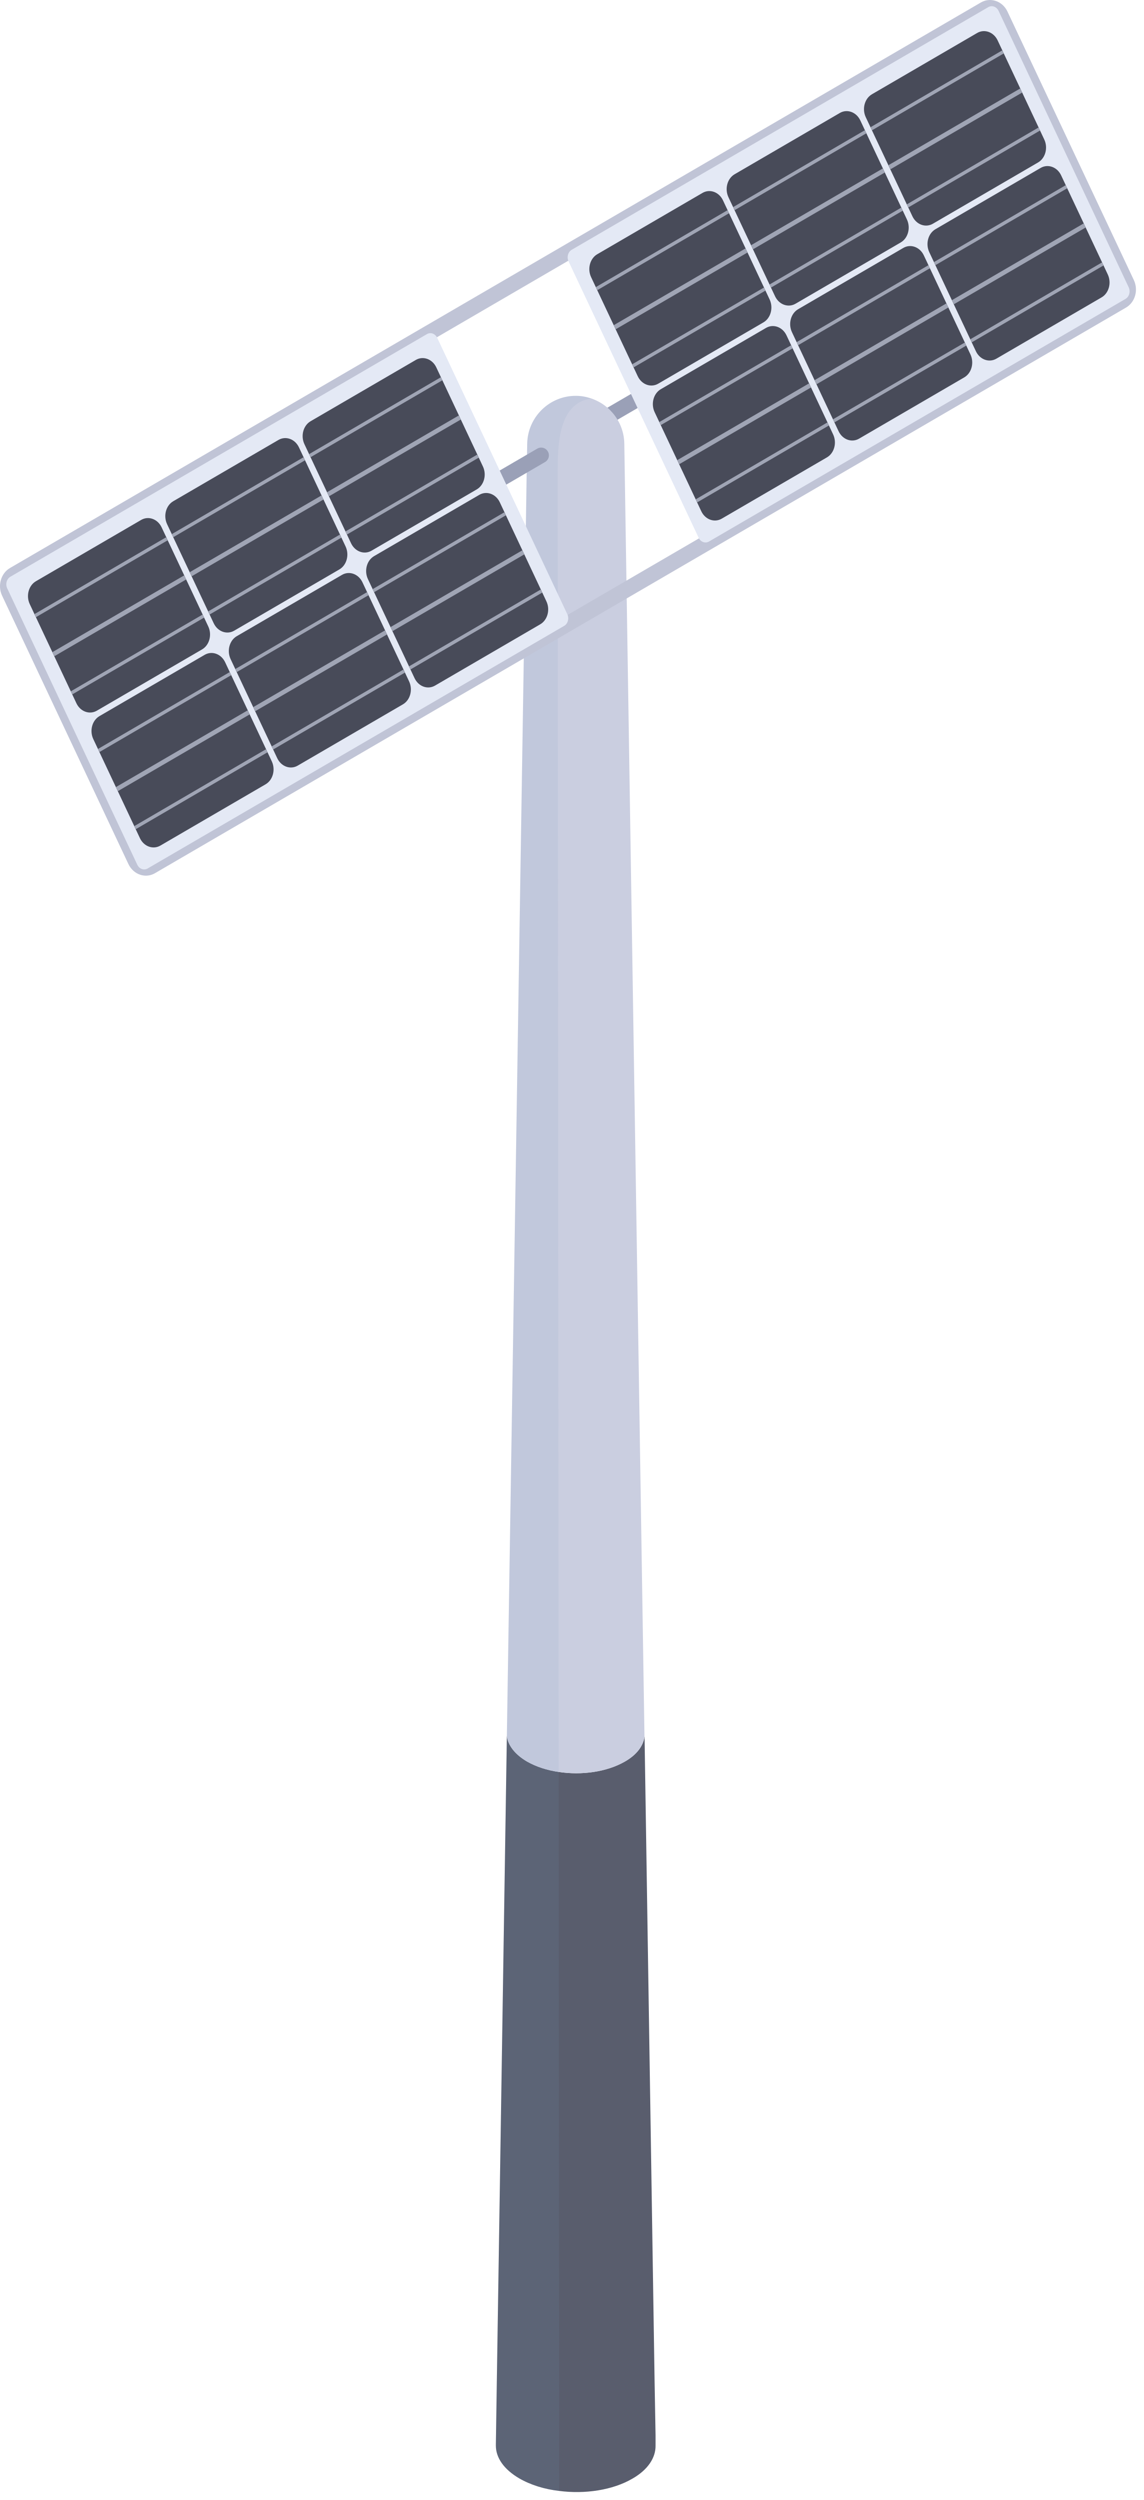 <svg width="103" height="225" viewBox="0 0 103 225" fill="none" xmlns="http://www.w3.org/2000/svg">
<path d="M59.023 219.16V220.099C59.04 221.173 58.352 222.264 56.943 223.069C55.164 224.11 52.664 224.479 50.349 224.177C49.024 224.026 47.782 223.64 46.759 223.052C45.349 222.23 44.645 221.173 44.645 220.099V219.998L44.729 214.494L45.635 156.23C45.735 157.07 46.356 157.892 47.447 158.53C48.269 158.999 49.258 159.318 50.299 159.469C52.362 159.788 54.627 159.469 56.238 158.546C57.345 157.925 57.932 157.103 58.033 156.264L58.939 214.478L59.023 219.16Z" fill="#595D6D"/>
<path d="M54.349 38.394C54.109 38.394 53.875 38.27 53.745 38.047C53.552 37.714 53.664 37.287 53.997 37.094L58.946 34.212C59.277 34.018 59.706 34.13 59.899 34.464C60.093 34.797 59.981 35.224 59.647 35.418L54.699 38.299C54.589 38.364 54.468 38.394 54.349 38.394Z" fill="#9AA0B7"/>
<path d="M58.026 156.27C57.929 157.106 57.351 157.926 56.242 158.552C54.634 159.469 52.368 159.79 50.295 159.469C49.251 159.324 48.27 159.003 47.451 158.536C46.358 157.893 45.731 157.074 45.635 156.238L45.715 151.174L47.386 44.869L47.418 42.65L47.467 39.917C47.515 37.522 49.492 35.593 51.886 35.625C52.368 35.625 52.819 35.722 53.252 35.867C54.972 36.461 56.177 38.053 56.209 39.917L57.945 151.142L58.026 156.27Z" fill="#CACEE0"/>
<path opacity="0.11" d="M51.886 35.625C49.492 35.593 47.515 37.522 47.467 39.917L47.418 42.65L47.418 42.665L47.413 42.658L45.718 151.182L45.635 156.233L44.728 214.496L44.645 220.001V220.101C44.645 221.175 45.349 222.232 46.758 223.055C47.782 223.642 49.023 224.028 50.349 224.179L50.298 159.471L50.214 46.434L50.206 46.424L50.214 46.428C50.214 46.428 50.214 44.644 50.214 42.409C50.214 40.159 50.246 36.269 53.22 35.867C53.236 35.867 53.252 35.867 53.252 35.867C52.819 35.722 52.368 35.625 51.886 35.625Z" fill="#769AC4"/>
<path d="M13.139 78.807C12.976 78.807 12.81 78.782 12.648 78.732C12.178 78.585 11.783 78.233 11.562 77.765L0.187 53.606C-0.235 52.71 0.081 51.595 0.894 51.123L88.314 0.223C88.715 -0.01 89.181 -0.062 89.623 0.075C90.092 0.22 90.488 0.573 90.708 1.042L102.083 25.199C102.512 26.112 102.202 27.204 101.376 27.684L13.957 78.583C13.703 78.732 13.423 78.807 13.139 78.807ZM89.134 1.395C89.093 1.395 89.053 1.406 89.015 1.428L1.595 52.328C1.423 52.43 1.323 52.743 1.449 53.011L12.824 77.169C12.879 77.285 12.965 77.368 13.062 77.399C13.129 77.418 13.194 77.411 13.255 77.377L100.675 26.477C100.848 26.376 100.947 26.062 100.821 25.794L89.446 1.636C89.391 1.521 89.305 1.438 89.207 1.407C89.182 1.399 89.158 1.395 89.134 1.395Z" fill="#C0C4D6"/>
<path d="M42.822 45.114C42.581 45.114 42.348 44.99 42.218 44.767C42.024 44.434 42.136 44.007 42.47 43.813L48.371 40.377C48.702 40.182 49.13 40.294 49.325 40.629C49.519 40.962 49.407 41.389 49.073 41.583L43.172 45.019C43.062 45.083 42.941 45.114 42.822 45.114Z" fill="#9AA0B7"/>
<path d="M39.368 30.407L51.08 55.281C51.258 55.66 51.132 56.13 50.8 56.323L13.292 78.162C12.959 78.356 12.54 78.204 12.361 77.824L0.65 52.95C0.471 52.57 0.597 52.101 0.93 51.907L38.438 30.069C38.77 29.875 39.189 30.027 39.368 30.407Z" fill="#E4E9F5"/>
<path d="M20.271 59.602L24.47 68.518C24.823 69.27 24.574 70.2 23.914 70.584L14.44 76.1C13.781 76.484 12.952 76.183 12.598 75.431L8.399 66.514C8.045 65.762 8.295 64.833 8.954 64.449L18.429 58.932C19.088 58.549 19.917 58.85 20.271 59.602Z" fill="#484B59"/>
<path d="M23.938 67.436L12.074 74.359L12.228 74.623L24.092 67.7L23.938 67.436Z" fill="#A0A5B5"/>
<path d="M20.68 60.488L8.814 67.41L8.968 67.674L20.834 60.752L20.68 60.488Z" fill="#A0A5B5"/>
<path d="M10.622 71.197L10.418 70.846L22.29 63.934L22.494 64.285L10.622 71.197Z" fill="#A0A5B5"/>
<path d="M14.552 47.461L18.751 56.378C19.105 57.13 18.855 58.059 18.196 58.443L8.721 63.959C8.062 64.344 7.233 64.042 6.879 63.291L2.681 54.373C2.326 53.621 2.576 52.692 3.236 52.308L12.71 46.792C13.369 46.408 14.198 46.709 14.552 47.461Z" fill="#484B59"/>
<path d="M6.517 62.489L6.363 62.225L18.235 55.312L18.389 55.576L6.517 62.489Z" fill="#A0A5B5"/>
<path d="M14.947 48.359L3.082 55.281L3.236 55.545L15.101 48.623L14.947 48.359Z" fill="#A0A5B5"/>
<path d="M4.903 59.053L4.699 58.702L16.572 51.789L16.776 52.141L4.903 59.053Z" fill="#A0A5B5"/>
<path d="M32.634 52.406L36.833 61.323C37.187 62.075 36.937 63.005 36.278 63.388L26.803 68.905C26.144 69.289 25.315 68.987 24.961 68.236L20.763 59.319C20.409 58.567 20.658 57.638 21.318 57.254L30.792 51.737C31.451 51.353 32.28 51.654 32.634 52.406Z" fill="#484B59"/>
<path d="M36.308 60.267L24.441 67.188L24.595 67.451L36.462 60.531L36.308 60.267Z" fill="#A0A5B5"/>
<path d="M33.044 53.292L21.178 60.215L21.332 60.479L33.198 53.556L33.044 53.292Z" fill="#A0A5B5"/>
<path d="M22.987 64.002L22.783 63.65L34.655 56.738L34.859 57.09L22.987 64.002Z" fill="#A0A5B5"/>
<path d="M26.916 40.262L31.114 49.179C31.468 49.931 31.218 50.86 30.559 51.244L21.085 56.76C20.425 57.144 19.596 56.843 19.242 56.091L15.044 47.174C14.69 46.422 14.94 45.493 15.599 45.109L25.073 39.593C25.732 39.209 26.562 39.51 26.916 40.262Z" fill="#484B59"/>
<path d="M30.59 48.118L18.723 55.039L18.877 55.303L30.743 48.382L30.59 48.118Z" fill="#A0A5B5"/>
<path d="M27.313 41.16L15.447 48.082L15.601 48.346L27.467 41.423L27.313 41.16Z" fill="#A0A5B5"/>
<path d="M17.268 51.858L17.064 51.506L28.936 44.594L29.14 44.945L17.268 51.858Z" fill="#A0A5B5"/>
<path d="M44.998 45.203L49.196 54.12C49.55 54.872 49.3 55.801 48.641 56.185L39.167 61.702C38.507 62.085 37.678 61.785 37.324 61.032L33.126 52.116C32.772 51.364 33.022 50.434 33.681 50.05L43.155 44.534C43.815 44.15 44.644 44.452 44.998 45.203Z" fill="#484B59"/>
<path d="M48.672 53.063L36.805 59.984L36.959 60.248L48.826 53.327L48.672 53.063Z" fill="#A0A5B5"/>
<path d="M45.399 46.11L33.531 53.031L33.685 53.295L45.553 46.374L45.399 46.11Z" fill="#A0A5B5"/>
<path d="M35.35 56.796L35.147 56.444L47.018 49.531L47.222 49.883L35.35 56.796Z" fill="#A0A5B5"/>
<path d="M39.281 33.062L43.479 41.98C43.833 42.731 43.584 43.661 42.924 44.045L33.45 49.561C32.791 49.945 31.962 49.644 31.607 48.892L27.409 39.975C27.055 39.223 27.305 38.294 27.964 37.91L37.438 32.394C38.098 32.01 38.927 32.311 39.281 33.062Z" fill="#484B59"/>
<path d="M42.955 40.919L31.088 47.84L31.242 48.104L43.109 41.183L42.955 40.919Z" fill="#A0A5B5"/>
<path d="M39.688 33.953L27.822 40.875L27.976 41.139L39.842 34.216L39.688 33.953Z" fill="#A0A5B5"/>
<path d="M29.634 44.658L29.43 44.307L41.301 37.395L41.505 37.746L29.634 44.658Z" fill="#A0A5B5"/>
<path d="M89.909 0.981L101.621 25.855C101.799 26.235 101.673 26.704 101.341 26.898L63.833 48.736C63.5 48.93 63.081 48.778 62.903 48.398L51.191 23.524C51.012 23.145 51.138 22.675 51.471 22.482L88.978 0.643C89.311 0.449 89.73 0.601 89.909 0.981Z" fill="#E4E9F5"/>
<path d="M70.812 30.18L75.011 39.097C75.365 39.849 75.115 40.778 74.456 41.162L64.981 46.678C64.322 47.062 63.493 46.761 63.139 46.009L58.94 37.092C58.586 36.34 58.836 35.411 59.495 35.027L68.97 29.511C69.629 29.127 70.458 29.428 70.812 30.18Z" fill="#484B59"/>
<path d="M74.491 38.02L62.627 44.945L62.781 45.209L74.645 38.284L74.491 38.02Z" fill="#A0A5B5"/>
<path d="M59.503 38.254L59.35 37.99L71.221 31.078L71.375 31.342L59.503 38.254Z" fill="#A0A5B5"/>
<path d="M61.165 41.772L60.961 41.42L72.833 34.508L73.037 34.859L61.165 41.772Z" fill="#A0A5B5"/>
<path d="M65.093 18.031L69.292 26.948C69.646 27.7 69.396 28.629 68.737 29.013L59.263 34.53C58.603 34.914 57.774 34.613 57.42 33.861L53.221 24.944C52.867 24.192 53.117 23.262 53.777 22.878L63.251 17.362C63.91 16.979 64.739 17.279 65.093 18.031Z" fill="#484B59"/>
<path d="M57.056 33.059L56.902 32.795L68.774 25.883L68.928 26.146L57.056 33.059Z" fill="#A0A5B5"/>
<path d="M65.501 18.919L53.637 25.844L53.791 26.107L65.655 19.183L65.501 18.919Z" fill="#A0A5B5"/>
<path d="M55.446 29.627L55.242 29.275L67.114 22.363L67.318 22.715L55.446 29.627Z" fill="#A0A5B5"/>
<path d="M83.175 22.98L87.374 31.897C87.728 32.649 87.478 33.578 86.819 33.962L77.344 39.479C76.685 39.863 75.856 39.562 75.502 38.81L71.303 29.893C70.95 29.141 71.199 28.212 71.859 27.828L81.333 22.311C81.992 21.928 82.821 22.229 83.175 22.98Z" fill="#484B59"/>
<path d="M75.138 38.008L74.984 37.744L86.857 30.832L87.01 31.096L75.138 38.008Z" fill="#A0A5B5"/>
<path d="M83.581 23.872L71.717 30.797L71.871 31.061L83.735 24.136L83.581 23.872Z" fill="#A0A5B5"/>
<path d="M73.528 34.576L73.324 34.224L85.196 27.312L85.4 27.664L73.528 34.576Z" fill="#A0A5B5"/>
<path d="M77.457 10.836L81.655 19.753C82.009 20.505 81.759 21.434 81.1 21.818L71.626 27.334C70.966 27.718 70.137 27.417 69.783 26.665L65.585 17.748C65.231 16.997 65.481 16.067 66.14 15.683L75.614 10.167C76.273 9.783 77.103 10.084 77.457 10.836Z" fill="#484B59"/>
<path d="M81.138 18.689L69.272 25.613L69.425 25.877L81.292 18.953L81.138 18.689Z" fill="#A0A5B5"/>
<path d="M77.864 11.722L65.998 18.645L66.152 18.908L78.018 11.986L77.864 11.722Z" fill="#A0A5B5"/>
<path d="M67.809 22.429L67.606 22.077L79.477 15.164L79.681 15.516L67.809 22.429Z" fill="#A0A5B5"/>
<path d="M95.539 15.781L99.737 24.698C100.091 25.45 99.841 26.38 99.182 26.763L89.708 32.28C89.048 32.664 88.219 32.363 87.865 31.611L83.667 22.694C83.313 21.942 83.562 21.013 84.222 20.629L93.696 15.112C94.355 14.728 95.185 15.029 95.539 15.781Z" fill="#484B59"/>
<path d="M99.218 23.617L87.352 30.539L87.505 30.803L99.371 23.881L99.218 23.617Z" fill="#A0A5B5"/>
<path d="M95.945 16.671L84.078 23.594L84.232 23.858L96.098 16.935L95.945 16.671Z" fill="#A0A5B5"/>
<path d="M85.891 27.377L85.688 27.025L97.559 20.113L97.763 20.465L85.891 27.377Z" fill="#A0A5B5"/>
<path d="M89.822 3.636L94.02 12.554C94.374 13.306 94.124 14.235 93.465 14.619L83.991 20.135C83.331 20.519 82.503 20.218 82.149 19.466L77.95 10.549C77.596 9.797 77.846 8.868 78.505 8.484L87.979 2.968C88.639 2.583 89.468 2.885 89.822 3.636Z" fill="#484B59"/>
<path d="M93.501 11.476L81.635 18.398L81.789 18.662L93.655 11.739L93.501 11.476Z" fill="#A0A5B5"/>
<path d="M90.227 4.54L78.359 11.461L78.513 11.725L90.381 4.804L90.227 4.54Z" fill="#A0A5B5"/>
<path d="M80.175 15.232L79.971 14.88L91.842 7.969L92.046 8.32L80.175 15.232Z" fill="#A0A5B5"/>
</svg>

